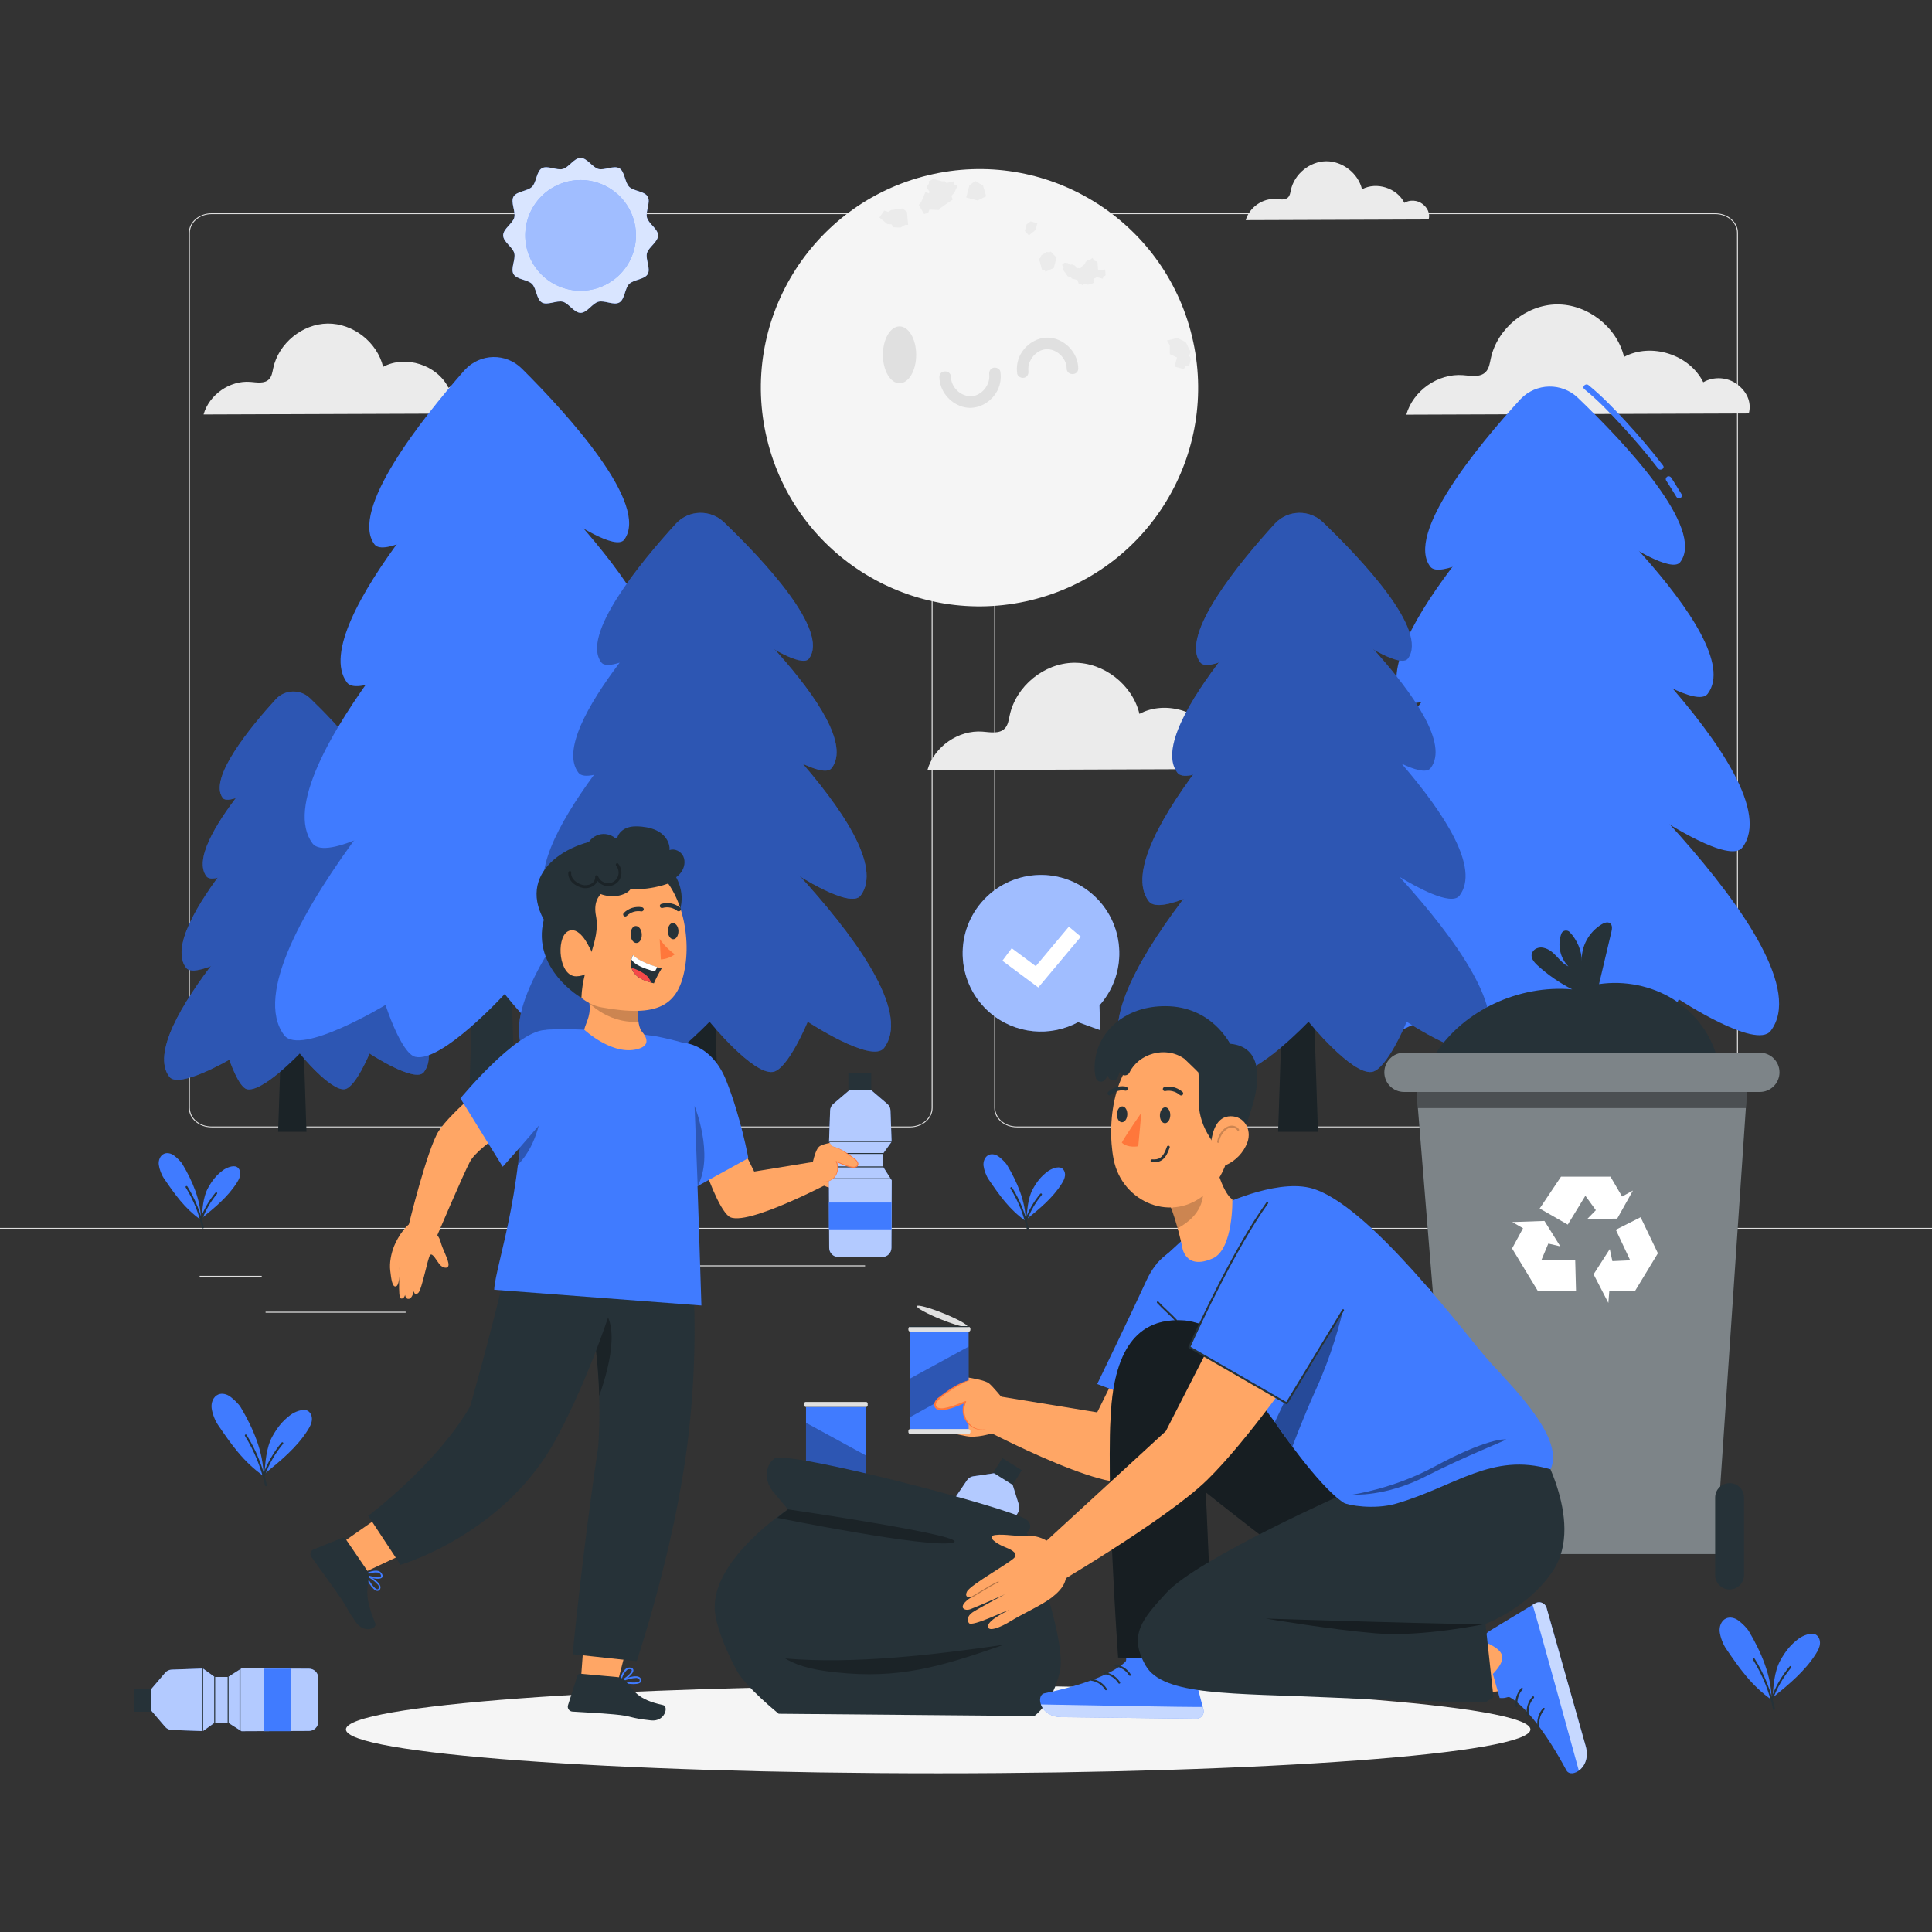 <svg xmlns="http://www.w3.org/2000/svg" viewBox="0 0 500 500"><rect x="0" y="0" width="500" height="500" fill="#333333" stroke="none"/><g id="freepik--background-complete--inject-94"><g><g><g><path d="M443.92,291.755h-180.746c-3.232,0-5.862-2.262-5.862-5.043V60.242c0-2.781,2.63-5.042,5.862-5.042h180.746c3.232,0,5.862,2.262,5.862,5.042v226.469c0,2.781-2.63,5.043-5.862,5.043ZM263.174,55.415c-3.095,0-5.612,2.166-5.612,4.827v226.469c0,2.662,2.518,4.828,5.612,4.828h180.746c3.095,0,5.612-2.166,5.612-4.828V60.242c0-2.662-2.518-4.827-5.612-4.827h-180.746Z" style="fill:#e0e0e0;"></path><path d="M235.493,291.755H54.746c-3.232,0-5.862-2.262-5.862-5.043V60.242c0-2.781,2.629-5.042,5.862-5.042H235.493c3.232,0,5.862,2.262,5.862,5.042v226.469c0,2.781-2.63,5.043-5.862,5.043ZM54.746,55.415c-3.094,0-5.612,2.166-5.612,4.827v226.469c0,2.662,2.518,4.828,5.612,4.828H235.493c3.095,0,5.612-2.166,5.612-4.828V60.242c0-2.662-2.518-4.827-5.612-4.827H54.746Z" style="fill:#e0e0e0;"></path></g><rect x="0" y="317.782" width="500" height=".215" style="fill:#e0e0e0;"></rect></g><rect x="51.672" y="330.186" width="16.06" height=".25" style="fill:#e0e0e0;"></rect><rect x="170.352" y="327.476" width="53.53" height=".25" style="fill:#e0e0e0;"></rect><rect x="68.732" y="339.476" width="36.25" height=".25" style="fill:#e0e0e0;"></rect><rect x="378.352" y="327.346" width="43.19" height=".25" style="fill:#e0e0e0;"></rect><rect x="430.452" y="327.346" width="6.33" height=".25" style="fill:#e0e0e0;"></rect><rect x="316.212" y="333.576" width="53.89" height=".25" style="fill:#e0e0e0;"></rect></g><path d="M123.275,100.774c-2.04-1.541-5.016-1.716-7.222-.424-2.928-5.917-11.088-8.528-16.907-5.411-1.518-6.376-7.8-11.277-14.354-11.198-6.554,.079-12.716,5.13-14.081,11.54-.217,1.019-.36,2.135-1.089,2.879-1.184,1.209-3.16,.803-4.847,.672-5.308-.414-10.648,3.312-12.092,8.437l73.094-.266c.64-2.475-.462-4.688-2.501-6.229Z" style="fill:#ebebeb;"></path><path d="M449.563,99.442c-2.474-1.869-6.083-2.081-8.759-.514-3.551-7.176-13.447-10.343-20.505-6.562-1.841-7.733-9.46-13.676-17.408-13.581-7.948,.096-15.422,6.221-17.077,13.996-.263,1.236-.437,2.589-1.321,3.492-1.436,1.466-3.833,.974-5.878,.815-6.437-.502-12.914,4.017-14.665,10.232l88.646-.323c.776-3.002-.56-5.686-3.034-7.555Z" style="fill:#ebebeb;"></path><path d="M323.381,191.637c-2.409-1.82-5.924-2.026-8.529-.5-3.458-6.988-13.095-10.072-19.967-6.39-1.793-7.53-9.212-13.318-16.952-13.225-7.74,.093-15.018,6.058-16.629,13.629-.256,1.203-.426,2.521-1.286,3.4-1.398,1.428-3.732,.949-5.724,.793-6.268-.489-12.576,3.912-14.28,9.963l86.323-.314c.756-2.923-.545-5.537-2.954-7.356Z" style="fill:#ebebeb;"></path><path d="M368.118,52.764c-1.321-.998-3.249-1.111-4.678-.274-1.896-3.832-7.181-5.524-10.951-3.505-.983-4.13-5.052-7.304-9.297-7.253-4.245,.051-8.236,3.322-9.12,7.475-.141,.66-.234,1.383-.705,1.865-.767,.783-2.047,.52-3.14,.435-3.438-.268-6.897,2.145-7.832,5.464l47.342-.172c.415-1.603-.299-3.037-1.62-4.035Z" style="fill:#ebebeb;"></path><g><g id="freepik--freepik--Earth--inject-158--inject-94"><circle cx="253.495" cy="100.344" r="56.576" transform="translate(-16.492 62.455) rotate(-13.607)" style="fill:#f5f5f5;"></circle><polygon points="237.787 53.008 238.389 52.306 239.55 49.578 240.312 50.053 240.624 49.688 239.762 48.45 240.408 47.522 240.352 46.932 241.497 46.324 243.714 46.899 244.497 46.906 244.952 47.342 246.919 46.927 246.945 47.738 247.832 47.968 247.012 49.825 246.231 50.697 246.538 51.649 243.503 53.755 242.963 54.352 240.54 54.23 240.199 55.102 239.143 55.389 237.787 53.008" style="fill:#ebebeb; isolation:isolate;"></polygon><polygon points="265.683 58.053 266.69 57.3 268.463 57.76 268.011 59.502 266.292 60.916 265.231 59.795 265.683 58.053" style="fill:#ebebeb; isolation:isolate;"></polygon><polygon points="280.207 68.761 280.711 68.358 280.968 67.782 281.675 67.222 282.202 67.169 282.767 66.714 283.067 67.381 284.023 67.764 284.173 69.791 286.022 69.777 286.123 71.291 285.553 71.583 285.409 72.14 283.838 71.732 282.962 72.215 283.288 72.678 282.935 72.891 283.107 73.139 282.085 73.664 281.95 73.481 281.596 73.7 280.832 73.386 280.082 73.8 279.728 73.418 279.189 73.568 278.853 72.467 277.383 72.085 277.126 71.721 276.347 71.519 275.16 69.865 275.268 69.136 274.851 68.554 275.472 67.985 276.324 68.091 276.993 68.508 277.501 68.451 278.245 68.766 278.652 69.541 279.041 69.344 279.513 69.507 280.207 68.761" style="fill:#ebebeb; isolation:isolate;"></polygon><polygon points="302.012 88.122 304.725 87.467 306.857 88.528 308.113 91.011 307.79 92.07 308.206 92.942 307.744 94.722 307.015 94.587 306.358 95.505 303.982 94.888 304.599 92.512 302.746 91.653 302.737 89.345 302.012 88.122" style="fill:#ebebeb; isolation:isolate;"></polygon><polygon points="271.917 65.088 273.422 66.662 272.723 69.354 270.56 70.314 270.312 69.864 269.646 69.772 269.101 67.677 268.756 67.053 269.214 66.773 269.479 66.091 270.874 65.223 271.594 65.288 271.917 65.088" style="fill:#ebebeb; isolation:isolate;"></polygon><polygon points="230.612 54.365 233.575 53.944 234.704 54.832 235.029 58.216 234.299 58.189 233.013 58.896 231.246 58.823 230.698 58.045 229.666 58.007 227.579 56.282 228.835 54.491 229.876 54.829 230.612 54.365" style="fill:#ebebeb; isolation:isolate;"></polygon><polygon points="252.364 46.819 254.416 48.028 255.22 50.792 252.989 51.883 250.056 51.122 250.879 47.954 252.364 46.819" style="fill:#ebebeb; isolation:isolate;"></polygon></g><path d="M266.139,95.903c-.018-.13-.015-.713,.018-1.005-.017,.154,.055-.299,.054-.293,.042-.2,.096-.398,.158-.593,.176-.558,.558-1.261,.93-1.715,.481-.587,.957-.99,1.578-1.343,.308-.175,.457-.247,.759-.347,.346-.114,.756-.206,.978-.222,2.776-.204,5.403,2.237,5.436,4.976,.023,1.929,3.023,1.934,3,0-.042-3.498-2.536-6.603-5.835-7.652-3.363-1.069-6.853,.562-8.748,3.407-1.111,1.669-1.485,3.617-1.219,5.583,.109,.804,1.139,1.242,1.845,1.048,.867-.238,1.157-1.039,1.048-1.845h0Z" style="fill:#e0e0e0;"></path><path d="M256.021,97.028c.018,.13,.015,.713-.018,1.005,.017-.154-.055,.299-.054,.293-.042,.2-.096,.398-.158,.593-.176,.558-.558,1.261-.93,1.715-.481,.587-.957,.99-1.578,1.342-.308,.175-.457,.247-.759,.347-.346,.114-.756,.206-.978,.222-2.776,.204-5.403-2.237-5.436-4.976-.023-1.929-3.023-1.934-3,0,.042,3.498,2.536,6.603,5.835,7.652,3.363,1.069,6.853-.562,8.748-3.407,1.111-1.669,1.485-3.617,1.219-5.583-.109-.804-1.139-1.242-1.845-1.048-.867,.238-1.157,1.039-1.048,1.845h0Z" style="fill:#e0e0e0;"></path><path d="M237.107,91.83c0,4.064-1.929,7.358-4.308,7.358s-4.307-3.294-4.307-7.358,1.928-7.358,4.307-7.358,4.308,3.294,4.308,7.358Z" style="fill:#e0e0e0;"></path></g></g><g id="freepik--Shadow--inject-94"><path d="M396.07,447.576c0,6.27-68.623,11.353-153.273,11.353s-153.273-5.083-153.273-11.353,68.623-11.353,153.273-11.353,153.273,5.083,153.273,11.353Z" style="fill:#f5f5f5;"></path></g><g id="freepik--Trees--inject-94"><g><polygon points="74.769 208.373 71.979 292.899 79.308 292.899 76.518 208.373 74.769 208.373" style="fill:#263238;"></polygon><path d="M74.858,226.861s-40.208,39.827-31.022,51.81c2.456,3.198,15.514-4.423,15.514-4.423,0,0,2.395,7.152,4.566,7.635,4.021,.891,13.657-9.24,13.657-9.24,0,0,7.968,9.778,11.643,9.24,2.783-.408,6.423-9.24,6.423-9.24,0,0,11.813,7.778,14.058,4.824,9.281-12.262-34.839-50.605-34.839-50.605Z" style="fill:#407BFF;"></path><path d="M75.103,205.488s-34.914,34.587-26.926,44.992c2.13,2.776,13.473-3.838,13.473-3.838,0,0,2.082,6.206,3.967,6.628,3.491,.769,11.853-8.023,11.853-8.023,0,0,6.92,8.492,10.112,8.023,2.422-.361,5.58-8.023,5.58-8.023,0,0,10.261,6.757,12.207,4.185,8.05-10.629-30.267-43.944-30.267-43.944Z" style="fill:#407BFF;"></path><path d="M75.395,190.15s-28.457,28.184-21.952,36.663c1.735,2.259,10.976-3.13,10.976-3.13,0,0,1.701,5.063,3.232,5.403,2.851,.633,9.662-6.539,9.662-6.539,0,0,5.641,6.92,8.247,6.539,1.967-.293,4.546-6.539,4.546-6.539,0,0,8.356,5.505,9.948,3.402,6.573-8.649-24.66-35.799-24.66-35.799Z" style="fill:#407BFF;"></path><path d="M80.226,180.699c-2.467-2.374-6.391-2.298-8.765,.17-.039,.04-.077,.081-.115,.123-6.464,7.083-17.535,20.509-13.691,25.517,1.422,1.858,8.996-2.559,8.996-2.559,0,0,1.361,4.144,2.647,4.423,2.334,.517,7.914-5.355,7.914-5.355,0,0,4.627,5.668,6.757,5.355,1.613-.238,3.722-5.355,3.722-5.355,0,0,6.852,4.512,8.166,2.797,3.899-5.158-8.533-18.304-15.63-25.116Z" style="fill:#407BFF;"></path><path d="M94.336,245.985c2.748,1.677,9.493,5.483,11.033,3.447,3.794-5.01-2.713-15.059-10.652-24.284,2.222,1.057,4.569,1.817,5.338,.801,3.372-4.437-3.205-13.742-10.411-21.753,2.131,1.201,5.355,2.739,6.213,1.619,3.899-5.158-8.533-18.304-15.63-25.116-2.467-2.374-6.391-2.298-8.765,.17-.039,.04-.077,.081-.115,.123-6.464,7.083-17.535,20.509-13.691,25.517,.522,.681,1.872,.517,3.372,.038-5.883,7.781-10.671,16.243-7.584,20.267,.485,.631,1.557,.665,2.849,.386-6.653,9.09-11.697,18.616-8.115,23.28,.929,1.211,3.612,.635,6.341-.399-8.296,10.982-15.035,22.912-10.682,28.591,2.456,3.198,15.514-4.423,15.514-4.423,0,0,2.395,7.152,4.566,7.635,2.066,.458,5.613-1.994,8.575-4.487l-.512,15.504h7.328l-.626-18.957c2.318,2.64,7.7,8.355,10.533,7.94,2.783-.408,6.423-9.241,6.423-9.241,0,0,11.813,7.778,14.058,4.824,4.862-6.424-4.932-20.005-15.361-31.482Z" style="isolation:isolate; opacity:.3;"></path></g><g><polygon points="399.137 149.816 394.414 292.899 406.82 292.899 402.097 149.816 399.137 149.816" style="fill:#263238;"></polygon><path d="M399.287,181.112s-68.063,67.418-52.513,87.702c4.158,5.414,26.262-7.487,26.262-7.487,0,0,4.054,12.106,7.729,12.924,6.807,1.509,23.118-15.642,23.118-15.642,0,0,13.488,16.552,19.708,15.642,4.711-.691,10.873-15.642,10.873-15.642,0,0,19.996,13.166,23.797,8.167,15.711-20.756-58.975-85.663-58.975-85.663Z" style="fill:#407BFF;"></path><path d="M399.701,144.932s-59.102,58.549-45.579,76.161c3.605,4.7,22.807-6.497,22.807-6.497,0,0,3.525,10.505,6.715,11.219,5.909,1.302,20.065-13.58,20.065-13.58,0,0,11.714,14.375,17.116,13.58,4.101-.61,9.445-13.58,9.445-13.58,0,0,17.37,11.438,20.664,7.084,13.626-17.992-51.234-74.387-51.234-74.387Z" style="fill:#407BFF;"></path><path d="M400.197,118.969s-48.171,47.71-37.159,62.062c2.937,3.824,18.579-5.298,18.579-5.298,0,0,2.88,8.57,5.471,9.146,4.826,1.071,16.356-11.069,16.356-11.069,0,0,9.549,11.714,13.961,11.069,3.329-.495,7.694-11.069,7.694-11.069,0,0,14.145,9.319,16.84,5.759,11.127-14.64-41.743-60.599-41.743-60.599Z" style="fill:#407BFF;"></path><path d="M408.375,102.97c-4.177-4.018-10.819-3.889-14.837,.288-.066,.068-.131,.138-.195,.208-10.943,11.991-29.683,34.717-23.175,43.194,2.407,3.145,15.227-4.331,15.227-4.331,0,0,2.304,7.015,4.481,7.487,3.951,.876,13.396-9.065,13.396-9.065,0,0,7.833,9.595,11.438,9.065,2.73-.403,6.301-9.065,6.301-9.065,0,0,11.599,7.637,13.822,4.734,6.6-8.731-14.444-30.985-26.458-42.515Z" style="fill:#407BFF;"></path><g><path d="M410.043,100.734c3.426,2.782,6.514,5.993,9.502,9.231,3.337,3.615,6.553,7.357,9.551,11.259,.58,.755,1.883,.009,1.295-.757-3.009-3.917-6.217-7.682-9.56-11.318-3.057-3.325-6.216-6.625-9.728-9.476-.743-.603-1.811,.452-1.061,1.061h0Z" style="fill:#407BFF;"></path><path d="M431.209,124.375c.836,1.255,1.615,2.55,2.407,3.833,.088,.142,.175,.284,.263,.426,.206,.334,.68,.492,1.026,.269,.335-.216,.489-.669,.269-1.026-.69-1.121-1.383-2.241-2.087-3.354-.192-.303-.384-.607-.583-.905-.217-.326-.672-.498-1.026-.269-.325,.209-.502,.677-.269,1.026h0Z" style="fill:#407BFF;"></path></g></g><g><polygon points="125.871 144.149 121.149 292.899 133.554 292.899 128.832 144.149 125.871 144.149" style="fill:#263238;"></polygon><path d="M126.021,176.684s-68.063,70.088-52.513,91.176c4.158,5.628,26.262-7.784,26.262-7.784,0,0,4.055,12.585,7.729,13.436,6.807,1.569,23.118-16.262,23.118-16.262,0,0,13.488,17.208,19.708,16.262,4.711-.718,10.873-16.262,10.873-16.262,0,0,19.996,13.687,23.797,8.49,15.711-21.578-58.975-89.056-58.975-89.056Z" style="fill:#407BFF;"></path><path d="M126.436,139.071s-59.102,60.868-45.579,79.177c3.605,4.886,22.807-6.754,22.807-6.754,0,0,3.525,10.921,6.715,11.663,5.909,1.353,20.065-14.118,20.065-14.118,0,0,11.714,14.944,17.116,14.118,4.101-.635,9.445-14.118,9.445-14.118,0,0,17.37,11.891,20.664,7.364,13.626-18.704-51.234-77.333-51.234-77.333Z" style="fill:#407BFF;"></path><path d="M126.931,112.08s-48.171,49.599-37.159,64.52c2.937,3.976,18.579-5.508,18.579-5.508,0,0,2.88,8.909,5.471,9.508,4.826,1.114,16.356-11.508,16.356-11.508,0,0,9.549,12.178,13.961,11.508,3.329-.515,7.694-11.508,7.694-11.508,0,0,14.145,9.688,16.84,5.987,11.127-15.22-41.743-62.999-41.743-62.999Z" style="fill:#407BFF;"></path><path d="M135.109,95.447c-4.176-4.177-10.819-4.043-14.837,.299-.066,.071-.131,.143-.195,.216-10.943,12.466-29.683,36.092-23.175,44.905,2.407,3.269,15.227-4.503,15.227-4.503,0,0,2.304,7.293,4.481,7.784,3.951,.91,13.396-9.424,13.396-9.424,0,0,7.833,9.975,11.438,9.424,2.73-.419,6.301-9.424,6.301-9.424,0,0,11.599,7.939,13.822,4.922,6.6-9.077-14.444-32.212-26.458-44.199Z" style="fill:#407BFF;"></path></g><g><polygon points="334.702 174.062 330.779 292.899 341.083 292.899 337.16 174.062 334.702 174.062" style="fill:#263238;"></polygon><path d="M334.826,200.055s-56.529,55.994-43.614,72.841c3.453,4.496,21.812-6.218,21.812-6.218,0,0,3.367,10.055,6.419,10.734,5.654,1.253,19.2-12.992,19.2-12.992,0,0,11.202,13.747,16.369,12.992,3.913-.574,9.031-12.992,9.031-12.992,0,0,16.608,10.935,19.765,6.783,13.049-17.239-48.981-71.147-48.981-71.147Z" style="fill:#407BFF;"></path><path d="M335.17,170.006s-49.086,48.627-37.855,63.255c2.994,3.903,18.942-5.396,18.942-5.396,0,0,2.927,8.725,5.577,9.318,4.908,1.081,16.665-11.279,16.665-11.279,0,0,9.729,11.939,14.216,11.279,3.406-.507,7.845-11.279,7.845-11.279,0,0,14.426,9.5,17.163,5.883,11.317-14.943-42.552-61.781-42.552-61.781Z" style="fill:#407BFF;"></path><path d="M335.582,148.443s-40.008,39.625-30.862,51.545c2.439,3.176,15.431-4.401,15.431-4.401,0,0,2.392,7.118,4.544,7.596,4.008,.89,13.585-9.194,13.585-9.194,0,0,7.931,9.729,11.595,9.194,2.765-.411,6.39-9.194,6.39-9.194,0,0,11.748,7.739,13.986,4.783,9.241-12.159-34.669-50.33-34.669-50.33Z" style="fill:#407BFF;"></path><path d="M342.374,135.155c-3.469-3.337-8.986-3.23-12.323,.239-.055,.057-.108,.114-.162,.173-9.088,9.959-24.653,28.834-19.248,35.875,1.999,2.612,12.647-3.597,12.647-3.597,0,0,1.913,5.826,3.721,6.218,3.281,.727,11.126-7.529,11.126-7.529,0,0,6.505,7.969,9.5,7.529,2.267-.335,5.233-7.529,5.233-7.529,0,0,9.634,6.343,11.48,3.932,5.482-7.252-11.997-25.734-21.975-35.311Z" style="fill:#407BFF;"></path><path d="M362.211,226.941c3.863,2.357,13.346,7.709,15.512,4.846,5.334-7.043-3.814-21.171-14.976-34.141,3.123,1.486,6.423,2.555,7.505,1.127,4.741-6.238-4.507-19.32-14.638-30.583,2.996,1.688,7.528,3.851,8.735,2.276,5.482-7.252-11.997-25.734-21.975-35.311-3.469-3.337-8.986-3.23-12.323,.239-.055,.057-.108,.114-.162,.173-9.088,9.959-24.653,28.834-19.248,35.875,.734,.958,2.632,.727,4.74,.053-8.271,10.94-15.002,22.837-10.662,28.493,.682,.888,2.188,.935,4.005,.543-9.354,12.78-16.445,26.172-11.409,32.73,1.306,1.703,5.078,.893,8.915-.561-11.663,15.44-21.138,32.213-15.018,40.196,3.453,4.496,21.812-6.218,21.812-6.218,0,0,3.367,10.055,6.419,10.734,2.905,.644,7.892-2.804,12.056-6.309l-.719,21.797h10.303l-.88-26.652c3.259,3.712,10.826,11.746,14.809,11.163,3.913-.574,9.031-12.991,9.031-12.991,0,0,16.608,10.935,19.765,6.783,6.836-9.031-6.934-28.125-21.596-44.261Z" style="isolation:isolate; opacity:.3;"></path></g><g><polygon points="179.693 174.062 175.771 292.899 186.074 292.899 182.152 174.062 179.693 174.062" style="fill:#263238;"></polygon><path d="M179.817,200.055s-56.529,55.994-43.614,72.841c3.453,4.496,21.812-6.218,21.812-6.218,0,0,3.367,10.055,6.419,10.734,5.654,1.253,19.2-12.992,19.2-12.992,0,0,11.203,13.747,16.369,12.992,3.913-.574,9.031-12.992,9.031-12.992,0,0,16.608,10.935,19.765,6.783,13.049-17.239-48.981-71.147-48.981-71.147Z" style="fill:#407BFF;"></path><path d="M180.162,170.006s-49.086,48.627-37.855,63.255c2.994,3.903,18.942-5.396,18.942-5.396,0,0,2.927,8.725,5.577,9.318,4.908,1.081,16.665-11.279,16.665-11.279,0,0,9.729,11.939,14.216,11.279,3.406-.507,7.845-11.279,7.845-11.279,0,0,14.426,9.5,17.163,5.883,11.317-14.943-42.552-61.781-42.552-61.781Z" style="fill:#407BFF;"></path><path d="M180.573,148.443s-40.008,39.625-30.862,51.545c2.439,3.176,15.431-4.401,15.431-4.401,0,0,2.392,7.118,4.544,7.596,4.008,.89,13.585-9.194,13.585-9.194,0,0,7.931,9.729,11.595,9.194,2.765-.411,6.39-9.194,6.39-9.194,0,0,11.748,7.739,13.986,4.783,9.241-12.159-34.67-50.33-34.67-50.33Z" style="fill:#407BFF;"></path><path d="M187.365,135.155c-3.469-3.337-8.986-3.23-12.323,.239-.055,.057-.108,.114-.162,.173-9.088,9.959-24.653,28.834-19.248,35.875,1.999,2.612,12.647-3.597,12.647-3.597,0,0,1.913,5.826,3.721,6.218,3.281,.727,11.126-7.529,11.126-7.529,0,0,6.505,7.969,9.5,7.529,2.267-.335,5.233-7.529,5.233-7.529,0,0,9.634,6.343,11.48,3.932,5.482-7.252-11.996-25.734-21.975-35.311Z" style="fill:#407BFF;"></path><path d="M207.202,226.941c3.863,2.357,13.346,7.709,15.512,4.846,5.334-7.043-3.814-21.171-14.976-34.141,3.123,1.486,6.423,2.555,7.505,1.127,4.741-6.238-4.507-19.32-14.638-30.583,2.996,1.688,7.528,3.851,8.735,2.276,5.482-7.252-11.997-25.734-21.975-35.311-3.469-3.337-8.986-3.23-12.323,.239-.055,.057-.108,.114-.162,.173-9.088,9.959-24.653,28.834-19.248,35.875,.733,.958,2.632,.727,4.74,.053-8.271,10.94-15.002,22.837-10.662,28.493,.682,.888,2.188,.935,4.005,.543-9.354,12.78-16.445,26.172-11.409,32.73,1.306,1.703,5.078,.893,8.915-.561-11.663,15.44-21.138,32.213-15.018,40.196,3.453,4.496,21.812-6.218,21.812-6.218,0,0,3.367,10.055,6.419,10.734,2.905,.644,7.892-2.804,12.056-6.309l-.719,21.797h10.303l-.88-26.652c3.259,3.712,10.826,11.746,14.809,11.163,3.913-.574,9.031-12.991,9.031-12.991,0,0,16.608,10.935,19.765,6.783,6.836-9.031-6.934-28.125-21.596-44.261Z" style="isolation:isolate; opacity:.3;"></path></g></g><g id="freepik--Plants--inject-94"><g><path d="M62.322,364.252c-.565-.95-1.826-2.118-2.709-2.784-.883-.665-2.094-.997-3.117-.578-1.306,.535-1.908,2.137-1.726,3.537,.182,1.4,.85,3.169,1.646,4.334,3.397,4.974,6.542,9.527,11.785,13.228,0-6.178-2.743-12.468-5.878-17.737Z" style="fill:#407BFF;"></path><path d="M79.619,365.109c-1.173-.642-3.355,.268-4.425,1.07-2.122,1.59-3.415,3.256-4.709,5.571-1.642,2.94-1.833,7.068-2.041,9.689,4.152-3.371,8.381-6.827,11.225-11.356,.496-.79,.957-1.64,1.046-2.569,.089-.929-.277-1.957-1.095-2.405Z" style="fill:#407BFF;"></path><path d="M68.821,384.625c-.115,0-.219-.08-.244-.197-.984-4.547-2.726-8.855-5.178-12.807-.073-.117-.037-.271,.081-.345,.117-.071,.271-.036,.344,.081,2.482,4,4.245,8.362,5.241,12.965,.029,.135-.056,.268-.191,.297-.018,.004-.036,.006-.053,.006Z" style="fill:#263238;"></path><path d="M68.274,382.089c-.028,0-.057-.005-.085-.015-.129-.048-.197-.19-.149-.32,1.114-3.072,2.74-5.902,4.833-8.412,.089-.106,.247-.12,.352-.032,.106,.089,.12,.246,.032,.353-2.056,2.465-3.653,5.244-4.747,8.262-.037,.102-.133,.165-.235,.165Z" style="fill:#263238;"></path></g><g><path d="M47.232,301.306c-.459-.772-1.483-1.721-2.201-2.262-.718-.541-1.701-.81-2.533-.47-1.061,.434-1.551,1.736-1.403,2.873,.148,1.137,.69,2.575,1.337,3.521,2.76,4.041,5.315,7.74,9.575,10.747,0-5.02-2.228-10.13-4.776-14.411Z" style="fill:#407BFF;"></path><path d="M61.286,302.002c-.953-.522-2.726,.218-3.595,.87-1.724,1.292-2.775,2.645-3.826,4.526-1.334,2.388-1.489,5.742-1.659,7.872,3.373-2.738,6.81-5.547,9.12-9.227,.403-.642,.778-1.332,.85-2.087,.072-.755-.225-1.59-.89-1.954Z" style="fill:#407BFF;"></path><path d="M52.512,317.905c-.115,0-.219-.08-.244-.197-.798-3.688-2.211-7.184-4.201-10.39-.073-.117-.037-.271,.081-.345,.117-.072,.271-.036,.344,.081,2.02,3.255,3.455,6.804,4.264,10.548,.029,.135-.056,.268-.191,.297-.018,.004-.036,.006-.053,.006Z" style="fill:#263238;"></path><path d="M52.068,315.844c-.028,0-.057-.005-.085-.015-.13-.047-.197-.19-.15-.32,.906-2.5,2.229-4.804,3.935-6.848,.089-.105,.247-.12,.352-.032,.106,.089,.12,.246,.032,.353-1.667,1.999-2.962,4.253-3.849,6.697-.037,.102-.133,.165-.235,.165Z" style="fill:#263238;"></path></g><g><path d="M260.677,301.598c-.459-.772-1.483-1.721-2.201-2.262-.717-.541-1.701-.81-2.533-.47-1.061,.434-1.551,1.736-1.402,2.873,.148,1.137,.69,2.575,1.337,3.521,2.76,4.041,5.315,7.74,9.575,10.747,0-5.02-2.228-10.13-4.776-14.411Z" style="fill:#407BFF;"></path><path d="M274.731,302.294c-.953-.522-2.726,.218-3.595,.87-1.724,1.292-2.775,2.645-3.826,4.526-1.334,2.388-1.489,5.742-1.659,7.872,3.374-2.738,6.81-5.547,9.12-9.227,.403-.642,.777-1.332,.85-2.087,.072-.755-.225-1.59-.89-1.954Z" style="fill:#407BFF;"></path><path d="M265.958,318.197c-.115,0-.219-.08-.244-.197-.798-3.688-2.211-7.184-4.201-10.39-.072-.117-.036-.271,.081-.345,.116-.072,.271-.037,.345,.081,2.02,3.255,3.454,6.804,4.264,10.548,.029,.135-.057,.268-.191,.297-.018,.004-.035,.006-.053,.006Z" style="fill:#263238;"></path><path d="M265.514,316.136c-.028,0-.057-.005-.085-.015-.13-.048-.197-.19-.15-.32,.906-2.501,2.23-4.805,3.935-6.848,.09-.107,.247-.119,.353-.032,.106,.089,.12,.246,.032,.353-1.668,1.998-2.963,4.252-3.849,6.697-.037,.102-.133,.165-.235,.165Z" style="fill:#263238;"></path></g><g><path d="M452.609,422.172c-.565-.95-1.826-2.118-2.709-2.784s-2.094-.997-3.117-.578c-1.306,.535-1.908,2.137-1.726,3.537,.182,1.4,.85,3.169,1.646,4.334,3.397,4.974,6.542,9.527,11.785,13.228,0-6.178-2.742-12.468-5.879-17.737Z" style="fill:#407BFF;"></path><path d="M469.906,423.029c-1.173-.642-3.355,.268-4.425,1.07-2.122,1.59-3.415,3.256-4.709,5.571-1.643,2.94-1.833,7.068-2.042,9.689,4.152-3.371,8.382-6.827,11.225-11.356,.496-.79,.957-1.64,1.046-2.569,.089-.929-.277-1.957-1.095-2.405Z" style="fill:#407BFF;"></path><path d="M459.108,442.545c-.115,0-.219-.08-.244-.197-.983-4.546-2.726-8.854-5.178-12.807-.072-.117-.036-.271,.081-.345,.116-.072,.271-.037,.345,.081,2.481,4.001,4.245,8.363,5.24,12.965,.029,.135-.057,.268-.191,.297-.018,.004-.035,.006-.053,.006Z" style="fill:#263238;"></path><path d="M458.562,440.009c-.028,0-.057-.005-.085-.015-.13-.048-.197-.19-.15-.32,1.114-3.072,2.74-5.902,4.833-8.412,.089-.106,.248-.119,.353-.032,.106,.089,.12,.246,.032,.353-2.057,2.465-3.653,5.244-4.747,8.262-.037,.102-.133,.165-.235,.165Z" style="fill:#263238;"></path></g></g><g id="freepik--Garbage_bin--inject-94"><g><path d="M432.983,258.57c-5.579-3.452-12.553-4.867-19.155-3.887,1.07-4.521,2.141-9.041,3.211-13.562,.186-.786,.287-1.786-.433-2.225-.622-.379-1.451-.065-2.076,.311-3.345,2.011-5.388,5.786-5.143,9.504-.067-2.735-1.218-5.428-3.144-7.48-.638-.68-1.839-.474-2.158,.38-1.066,2.854-.4,6.279,1.821,8.498-2.498-1.135-3.488-4.178-6.475-4.831-1.141-.249-2.389,.206-2.873,1.206-.625,1.29,.394,2.482,1.377,3.38,2.663,2.434,5.686,4.521,8.955,6.184-13.804-1.236-28.075,5.45-35.305,16.542l72.736,.964c-1.632-6.077-5.76-11.533-11.339-14.985Z" style="fill:#263238;"></path><polygon points="444.008 402.182 376.34 402.182 365.868 273.502 452.723 273.502 444.008 402.182" style="fill:#263238;"></polygon><polygon points="444.008 402.182 376.34 402.182 365.868 273.502 452.723 273.502 444.008 402.182" style="fill:#fff; isolation:isolate; opacity:.4;"></polygon><path d="M455.451,282.597h-92.106c-2.806,0-5.081-2.275-5.081-5.081h0c0-2.806,2.275-5.081,5.081-5.081h92.106c2.806,0,5.081,2.275,5.081,5.081h0c0,2.806-2.275,5.081-5.081,5.081Z" style="fill:#263238;"></path><path d="M455.451,282.597h-92.106c-2.806,0-5.081-2.275-5.081-5.081h0c0-2.806,2.275-5.081,5.081-5.081h92.106c2.806,0,5.081,2.275,5.081,5.081h0c0,2.806-2.275,5.081-5.081,5.081Z" style="fill:#fff; isolation:isolate; opacity:.4;"></path><polygon points="366.608 282.597 366.948 286.78 451.824 286.78 452.107 282.597 366.608 282.597" style="opacity:.4;"></polygon><g><polygon points="398.464 312.761 405.735 316.929 410.292 309.464 413.007 313.197 410.777 315.475 418.533 315.378 422.605 308.107 419.793 309.658 416.788 304.52 403.99 304.52 398.464 312.761" style="fill:#fff;"></polygon><polygon points="407.869 333.999 407.664 326.119 398.918 326.093 400.702 321.837 403.807 322.562 399.703 315.98 391.374 316.268 394.158 317.868 391.322 323.102 397.957 334.046 407.869 333.999" style="fill:#fff;"></polygon><polygon points="424.587 315.022 418.172 318.255 421.892 326.171 417.281 326.38 416.608 323.264 412.417 329.79 416.242 337.194 416.496 333.993 423.177 334.046 429.061 324.342 424.587 315.022" style="fill:#fff;"></polygon></g><path d="M447.617,411.349h0c-2.063,0-3.736-1.673-3.736-3.736v-20.051c0-2.063,1.673-3.736,3.736-3.736h0c2.063,0,3.736,1.673,3.736,3.736v20.051c0,2.063-1.673,3.736-3.736,3.736Z" style="fill:#263238;"></path><rect x="367.829" y="383.826" width="7.472" height="27.523" rx="3.736" ry="3.736" style="fill:#263238;"></rect></g></g><g id="freepik--Sun--inject-94"><g id="freepik--freepik--Sun--inject-5--inject-94"><g><path d="M170.305,60.918c0,1.696-2.452,3.043-2.871,4.604-.419,1.562,1.003,4.009,.188,5.42s-3.628,1.385-4.792,2.544c-1.164,1.159-1.111,3.966-2.544,4.792-1.433,.826-3.805-.617-5.42-.188-1.615,.429-2.914,2.871-4.604,2.871s-3.043-2.452-4.604-2.871c-1.561-.419-4.003,1.009-5.42,.188-1.417-.821-1.379-3.628-2.544-4.792-1.164-1.164-3.96-1.105-4.792-2.544-.832-1.438,.617-3.821,.188-5.431-.429-1.61-2.871-2.909-2.871-4.604s2.452-3.037,2.871-4.599c.418-1.562-1.003-4.009-.188-5.42,.816-1.411,3.628-1.384,4.792-2.549,1.164-1.164,1.111-3.96,2.544-4.792,1.433-.832,3.805,.623,5.42,.188s2.914-2.866,4.604-2.866,3.043,2.452,4.604,2.866c1.561,.413,4.003-1.003,5.42-.188s1.379,3.628,2.544,4.792c1.164,1.164,3.96,1.111,4.792,2.549,.832,1.438-.617,3.805-.188,5.42,.429,1.615,2.871,2.919,2.871,4.609Z" style="fill:#407BFF;"></path><g style="opacity:.8;"><path d="M170.305,60.918c0,1.696-2.452,3.043-2.871,4.604-.419,1.562,1.003,4.009,.188,5.42s-3.628,1.385-4.792,2.544c-1.164,1.159-1.111,3.966-2.544,4.792-1.433,.826-3.805-.617-5.42-.188-1.615,.429-2.914,2.871-4.604,2.871s-3.043-2.452-4.604-2.871c-1.561-.419-4.003,1.009-5.42,.188-1.417-.821-1.379-3.628-2.544-4.792-1.164-1.164-3.96-1.105-4.792-2.544-.832-1.438,.617-3.821,.188-5.431-.429-1.61-2.871-2.909-2.871-4.604s2.452-3.037,2.871-4.599c.418-1.562-1.003-4.009-.188-5.42,.816-1.411,3.628-1.384,4.792-2.549,1.164-1.164,1.111-3.96,2.544-4.792,1.433-.832,3.805,.623,5.42,.188s2.914-2.866,4.604-2.866,3.043,2.452,4.604,2.866c1.561,.413,4.003-1.003,5.42-.188s1.379,3.628,2.544,4.792c1.164,1.164,3.96,1.111,4.792,2.549,.832,1.438-.617,3.805-.188,5.42,.429,1.615,2.871,2.919,2.871,4.609Z" style="fill:#fff;"></path></g></g><path d="M144.78,47.684c7.308-3.027,15.686,.443,18.713,7.751s-.443,15.686-7.751,18.713c-7.308,3.027-15.686-.443-18.713-7.751s.443-15.686,7.751-18.713Z" style="fill:#407BFF;"></path><path d="M144.78,47.684c7.308-3.027,15.686,.443,18.713,7.751s-.443,15.686-7.751,18.713c-7.308,3.027-15.686-.443-18.713-7.751s.443-15.686,7.751-18.713Z" style="fill:#fff; isolation:isolate; opacity:.5;"></path></g></g><g id="freepik--Garbage_Bag--inject-94"><g><g><path d="M254.128,402.731l1.847-2.942,3.46-1.403,4.071-7.027c.324-.56,.399-1.229,.205-1.847l-1.74-5.556-4.36-2.736-5.76,.849c-.64,.094-1.211,.453-1.573,.988l-4.558,6.721,.241,3.726-1.846,2.943-3.725,1.763-9.224,14.84c-.693,1.115-.354,2.581,.758,3.279l9.601,6.026c1.112,.698,2.579,.366,3.282-.743l9.353-14.759-.032-4.121Z" style="fill:#407BFF;"></path><path d="M254.128,402.731l1.847-2.942,3.46-1.403,4.071-7.027c.324-.56,.399-1.229,.205-1.847l-1.74-5.556-4.36-2.736-5.76,.849c-.64,.094-1.211,.453-1.573,.988l-4.558,6.721,.241,3.726-1.846,2.943-3.725,1.763-9.224,14.84c-.693,1.115-.354,2.581,.758,3.279l9.601,6.026c1.112,.698,2.579,.366,3.282-.743l9.353-14.759-.032-4.121Z" style="fill:#fff; opacity:.6;"></path><path d="M255.976,399.914c-.022,0-.046-.006-.066-.02l-10.014-6.285c-.059-.036-.076-.113-.04-.172,.038-.059,.116-.076,.172-.039l10.014,6.285c.059,.036,.076,.113,.039,.172-.023,.038-.064,.059-.105,.059Z" style="fill:#263238;"></path><path d="M259.511,398.452c-.022,0-.046-.006-.066-.02l-13.632-8.556c-.059-.036-.076-.113-.04-.172,.038-.059,.116-.077,.172-.039l13.632,8.556c.059,.036,.076,.113,.039,.172-.023,.038-.064,.059-.105,.059Z" style="fill:#263238;"></path><path d="M254.37,406.643c-.022,0-.046-.006-.066-.02l-13.632-8.556c-.059-.036-.076-.113-.04-.172,.037-.06,.115-.076,.172-.039l13.632,8.556c.059,.036,.076,.113,.039,.172-.023,.038-.064,.059-.105,.059Z" style="fill:#263238;"></path><path d="M254.128,402.858c-.022,0-.046-.006-.066-.02l-10.014-6.285c-.059-.036-.076-.113-.04-.172,.037-.059,.116-.076,.172-.039l10.014,6.285c.059,.036,.076,.113,.039,.172-.023,.038-.064,.059-.105,.059Z" style="fill:#263238;"></path><rect x="234.252" y="406.852" width="16.201" height="6.942" transform="translate(255.205 -66.054) rotate(32.113)" style="fill:#407BFF;"></rect><rect x="257.789" y="378.583" width="5.919" height="4.458" transform="translate(242.335 -80.348) rotate(32.114)" style="fill:#263238;"></rect></g><g><rect x="208.593" y="364.12" width="15.533" height="25.924" transform="translate(432.719 754.164) rotate(180)" style="fill:#407BFF;"></rect><g><rect x="208.123" y="362.821" width="16.431" height="1.299" rx=".406" ry=".406" transform="translate(432.677 726.942) rotate(180)" style="fill:#e0e0e0;"></rect><rect x="208.123" y="389.913" width="16.431" height="1.299" rx=".406" ry=".406" transform="translate(432.677 781.124) rotate(180)" style="fill:#e0e0e0;"></rect></g><polygon points="208.593 368.216 224.126 376.694 224.126 386.914 208.593 378.323 208.593 368.216" style="opacity:.3;"></polygon></g><path d="M203.915,390.616s-20.341,13.288-18.875,26.62c.405,3.681,2.528,9.313,5.561,14.989,2.319,4.339,10.925,11.296,10.925,11.296l66.155,.581s5-3.518,6.666-11.851c1.666-8.333-8.595-35.559-8.595-35.559,0,0,1.965-1.661,0-3.333-3.443-2.93-62.148-18.134-65.296-15.912-1.102,.778-1.641,1.869-1.877,2.959-.431,1.992,.191,4.069,1.5,5.631l3.836,4.578Z" style="fill:#263238;"></path><path d="M203.915,390.616s48.763,7.118,42.608,8.637c-6.155,1.519-45.38-6.437-45.38-6.437,.939-.798,1.864-1.537,2.772-2.2Z" style="opacity:.3;"></path><g style="opacity:.3;"><path d="M203.196,429.208c3.945,2.356,8.623,3.111,13.191,3.604,16.121,1.738,26.764-1.329,43.398-7.152-17.689,2.561-38.783,5.09-56.59,3.548Z"></path></g></g></g><g id="freepik--Character_2--inject-94"><g><g><path d="M252.939,360.451l31.012,5.069,7.778-15.721c.282-.847,8.306-16.27,8.306-16.27l11.835,2.11s-10.434,40.883-17.976,47.228c-6.096,5.129-44.181-15.517-44.181-15.517l3.225-6.899Z" style="fill:#ffa665;"></path><path d="M244.397,355.771s-4.413-.295-4.847,1.37c-.457,1.751,1.484,2.893,1.484,2.893,0,0-2.12,1.052-1.023,3.48l.938,1.189s-.94,.078-.078,2.82,4.766,3.245,9.158,4.143c5.095,1.042,14.293-3.717,14.293-3.717,0,0-6.529-8.418-8.331-9.906s-11.595-2.272-11.595-2.272Z" style="fill:#ffa665;"></path><g><path d="M250.362,343.304c-.175,.433-3.245-.399-6.858-1.858-3.613-1.459-6.4-2.992-6.226-3.425,.175-.433,3.245,.399,6.859,1.858,3.613,1.459,6.4,2.992,6.226,3.425Z" style="fill:#e0e0e0;"></path><g><rect x="235.504" y="344.615" width="15.174" height="25.325" style="fill:#407BFF;"></rect><g><rect x="235.086" y="343.366" width="16.051" height="1.269" rx=".473" ry=".473" style="fill:#e0e0e0;"></rect><rect x="235.086" y="369.832" width="16.051" height="1.269" rx=".473" ry=".473" style="fill:#e0e0e0;"></rect></g><path d="M250.679,343.454h-15.175c-.069,0-.125-.056-.125-.125s.056-.125,.125-.125h15.175c.069,0,.125,.056,.125,.125s-.056,.125-.125,.125Z" style="fill:#263238;"></path><polygon points="250.678 348.497 235.504 356.78 235.504 366.763 250.678 358.371 250.678 348.497" style="opacity:.3;"></polygon></g></g><g><path d="M252.518,356.959c-1.996-.226-6.615,2.441-9.456,4.853-.336,.285-.67,.589-.881,.977-.211,.387-.279,.878-.073,1.268,.382,.721,1.4,.729,2.206,.599,1.949-.314,3.716-1.089,5.544-1.834-.865,1.572-.572,3.885,.508,5.318,1.08,1.433,3.033,2.146,4.782,1.747" style="fill:#ffa665;"></path><path d="M252.518,356.959c-1.824,.027-3.433,1.078-4.986,1.924-1.8,1.203-3.91,2.343-5.191,4.095-.654,1.56,1.278,1.66,2.339,1.357,1.75-.331,3.414-1.043,5.095-1.717,.112-.046,.239,.008,.285,.12-1.658,3.545,.941,7.868,5.088,7.147-4.049,1.084-7.346-3.545-5.482-7.17l.274,.308c-1.667,.689-3.348,1.435-5.164,1.801-.919,.163-2.094,.362-2.785-.511-.651-.964,.131-2.057,.875-2.624,2.773-2.11,6.06-4.599,9.653-4.73h0Z" style="fill:#ff773b;"></path></g></g><path d="M283.952,358.194l30.311,11.276s13.006-29.319,11.683-35.933c-1.323-6.613-3.968-10.14-8.377-11.243-4.409-1.102-15.548-2.523-20.849,9.046-4.065,8.873-12.769,26.853-12.769,26.853Z" style="fill:#407BFF;"></path><path d="M304.339,341.936c-.069,0-.138-.028-.187-.084-.546-.614-1.457-1.477-2.338-2.31-.886-.838-1.803-1.704-2.361-2.334-.092-.104-.083-.261,.021-.353,.104-.092,.262-.082,.353,.021,.545,.613,1.454,1.473,2.332,2.303,.889,.841,1.808,1.71,2.367,2.341,.092,.104,.083,.262-.021,.353-.048,.043-.106,.063-.166,.063Z" style="fill:#263238;"></path><g><g><path d="M291.808,427.639l6.064,.071c2.933,5.081,4.963,3.884,8.073,.3,1.761-.184,2.21,1.839,2.347,2.383l3.155,12.029c.275,1.005-.317,2.042-1.322,2.316-.179,.049-.364,.071-.549,.066-5.355-.063-7.888-.093-14.553-.171l-20.382-.239c-5.556-.065-6.642-5.678-4.347-6.169,10.319-2.153,17.642-5.096,20.858-8.053,.596-.517-.005-.916,.655-2.533Z" style="fill:#407BFF;"></path><path d="M292.424,433.712c-.084,0-.166-.042-.213-.119-.767-1.249-2.09-2.124-3.541-2.34-.137-.021-.23-.147-.21-.284,.021-.136,.139-.235,.284-.21,1.595,.237,3.05,1.199,3.893,2.572,.072,.118,.035,.271-.082,.344-.041,.025-.086,.037-.131,.037Z" style="fill:#263238;"></path><path d="M289.659,435.742c-.084,0-.166-.042-.213-.119-.767-1.249-2.09-2.124-3.541-2.34-.137-.021-.23-.147-.21-.284s.139-.231,.284-.21c1.595,.237,3.05,1.198,3.893,2.572,.072,.118,.035,.271-.082,.344-.041,.025-.086,.037-.131,.037Z" style="fill:#263238;"></path><path d="M286.229,437.437c-.084,0-.166-.042-.213-.119-.766-1.25-2.089-2.124-3.54-2.339-.136-.02-.23-.147-.21-.283,.021-.138,.14-.232,.284-.211,1.595,.236,3.05,1.197,3.892,2.571,.072,.118,.035,.271-.082,.344-.041,.025-.086,.037-.131,.037Z" style="fill:#263238;"></path></g><path d="M310.126,444.739c-.179,.049-.364,.071-.549,.066-5.355-.063-7.888-.092-14.553-.171l-20.383-.239c-3.007-.035-4.694-1.695-5.255-3.288,.846,.016,41.346,.806,41.882,.632l.215,.897c.144,.935-.424,1.849-1.357,2.104Z" style="fill:#fff; opacity:.7;"></path></g><path d="M361.168,365.042s-45.608-22.622-54.482-23.293-17.319,3.223-19.015,21.597c-1.696,18.374,1.696,65.628,1.696,65.628l24.583,.422-1.888-43.18s24.513,19.532,25.643,19.25c1.131-.283,34.487-4.24,34.487-4.24l-11.025-36.183Z" style="fill:#263238;"></path><path d="M361.168,365.042s-45.608-22.622-54.482-23.293-17.319,3.223-19.015,21.597c-1.696,18.374,1.696,65.628,1.696,65.628l24.583,.422-1.888-43.18s24.513,19.532,25.643,19.25c1.131-.283,34.487-4.24,34.487-4.24l-11.025-36.183Z" style="opacity:.4;"></path><g><path d="M366.918,439.316l-4.518-16.425c15.793-1.71,26.344,2.179,33.686-1.287l6.612,5.503-4.367,8.196s-11.642,3.956-31.412,4.014Z" style="fill:#ffa665;"></path><g><g><path d="M388.115,439.433l-1.755-6.204c4.296-4.522,2.464-6.231-2.127-8.321-.719-1.74,1.209-2.808,1.722-3.111l11.313-6.843c.941-.583,2.177-.292,2.76,.65,.104,.168,.182,.349,.232,.54,1.55,5.478,2.283,8.07,4.212,14.889l5.899,20.853c1.608,5.684-3.787,8.483-4.98,6.292-5.305-9.871-10.513-16.451-14.497-18.839-.707-.452-.933,.282-2.78,.095Z" style="fill:#407BFF;"></path><path d="M392.482,441.83c-.123,0-.229-.09-.247-.215-.239-1.692,.301-3.461,1.445-4.73,.092-.102,.25-.11,.353-.019s.111,.25,.019,.353c-1.046,1.161-1.54,2.778-1.322,4.326,.02,.137-.075,.264-.212,.282-.012,.002-.023,.003-.035,.003Z" style="fill:#263238;"></path><path d="M395.386,444.037c-.123,0-.229-.09-.247-.215-.239-1.693,.302-3.462,1.445-4.731,.092-.102,.25-.11,.353-.019s.111,.25,.019,.353c-1.046,1.161-1.54,2.779-1.322,4.327,.02,.137-.075,.264-.212,.282-.012,.002-.023,.003-.035,.003Z" style="fill:#263238;"></path><path d="M398.147,447.023c-.123,0-.229-.09-.247-.215-.239-1.693,.302-3.462,1.445-4.731,.092-.102,.25-.11,.353-.019s.111,.25,.019,.353c-1.046,1.161-1.54,2.779-1.322,4.327,.02,.137-.075,.264-.212,.282-.012,.002-.023,.003-.035,.003Z" style="fill:#263238;"></path></g><path d="M400.028,415.604c.104,.168,.182,.349,.232,.54,1.55,5.478,2.283,8.07,4.212,14.889l5.899,20.853c.87,3.076-.313,5.296-1.769,6.349-.238-.868-11.64-42.396-11.979-42.89l.849-.49c.91-.428,2.013-.125,2.554,.75Z" style="fill:#fff; opacity:.7;"></path></g><path d="M397.371,372.54l-22.095,6.715c-.697-.185-12.235,3.145-24.899,6.202-1.413,.565-40.348,17.874-48.465,26.706-6.29,6.844-9.942,10.968-5.419,18.883,4.523,7.915,22.519,7.107,48.01,8.271,26.835,1.225,39.944,1.225,39.944,1.225l2.06-1.283-2.06-19.002s10.983-4.029,17.441-13.716c8.737-13.106-4.518-34.001-4.518-34.001Z" style="fill:#263238;"></path><path d="M384.448,420.256c-1.564,.408-56.848-1.375-56.848-1.375,0,0,16.34,2.802,28.424,3.821,12.084,1.019,28.424-2.447,28.424-2.447Z" style="opacity:.4;"></path></g><path d="M401.277,380.255c-15.193-4.492-24.758,4.497-39.98,8.888-5.7,1.644-12.538,.404-13.518-.221-6.667-4.251-17.987-21.053-17.987-21.053l-30.433-40.839,16.234-14.903s14.04-6.875,23.279-4.745c15.129,3.488,41.073,39.002,46.926,45.344,6.9,7.478,19.074,19.814,15.481,27.529" style="fill:#407BFF;"></path><path d="M350.037,325.8s-1.638,16.659-9.485,33.825c-3.169,6.932-6.089,14.78-6.089,14.78l-4.552-6.359,20.126-42.246Z" style="opacity:.4;"></path><g><path d="M318.941,310.397s-3.268-1.544-5.495-14.616c-.006-.012-.74,.012-.746,0-.318-1.825-.548-3.542-.71-5.049-.007-.042-.014-.055-.014-.055l-10.987,17.281c2.143,3.487,4.257,11.207,4.92,14.578,0,0,.643,6.376,7.964,3.124,5.349-2.376,5.068-15.264,5.068-15.264Z" style="fill:#ffa665;"></path><path d="M303.142,312.737l8.113-5.897c.54,3.203-.333,7.731-6.481,11.043-.024,.152-1.058-3.387-1.631-5.147Z" style="opacity:.2;"></path><path d="M319.754,285.933c-1.146,11.047-1.57,17.3-7.411,22.698-8.787,8.119-21.952,2.609-24.135-8.591-1.965-10.081,.24-26.453,11.284-30.299,10.881-3.79,21.41,5.145,20.263,16.192Z" style="fill:#ffa665;"></path><path d="M318.294,270.114c-3.588-6.983-14.032-4.082-18.435-1.143-.658,.439,8.21,5.372,7.669,5.148l2.413,3.199c.427-.076,.357,3.798,.279,7.149-.071,3.078,.69,6.108,2.215,8.782,1.278,2.241,3.052,4.983,5.205,7.376,3.946-1.723,4.455-8.444,5.843-12.4,2.068-5.895,4.604-17.245-5.191-18.112Z" style="fill:#263238;"></path><path d="M322.841,295.585c-1.005,2.815-3.222,4.889-5.465,5.888-3.374,1.503-4.454-2.163-3.994-5.639,.414-3.129,1.492-6.916,5.108-6.953,3.563-.036,5.501,3.487,4.351,6.704Z" style="fill:#ffa665;"></path><path d="M302.868,288.699c-.048,1.133-.687,2.021-1.429,1.982-.741-.038-1.304-.988-1.257-2.122,.047-1.133,.687-2.021,1.429-1.982,.742,.038,1.304,.988,1.257,2.122Z" style="fill:#263238;"></path><path d="M291.743,288.453c-.047,1.133-.687,2.021-1.429,1.983-.742-.039-1.304-.989-1.257-2.122,.048-1.133,.687-2.021,1.429-1.982,.742,.039,1.304,.989,1.257,2.122Z" style="fill:#263238;"></path><path d="M295.386,287.976s-3.825,5.481-5.071,7.725c1.517,1.491,4.263,.949,4.263,.949l.809-8.674Z" style="fill:#ff773b;"></path><path d="M305.863,283.473c-.174,.063-.377,.033-.529-.097-1.812-1.54-3.697-1.019-3.716-1.013-.282,.081-.578-.08-.663-.361-.084-.28,.078-.574,.357-.656,.099-.029,2.461-.683,4.709,1.228,.224,.191,.252,.525,.062,.746-.062,.072-.138,.122-.221,.152Z" style="fill:#263238;"></path><path d="M298.53,300.803c-.134,0-.27-.003-.409-.01-.207-.011-.366-.187-.356-.394,.012-.206,.149-.349,.394-.356,1.59,.078,2.783-.113,3.848-3.294,.065-.196,.271-.307,.475-.236,.196,.065,.302,.278,.236,.475-1.035,3.095-2.337,3.815-4.187,3.815Z" style="fill:#263238;"></path><path d="M315.243,295.771c-.013,0-.025,0-.039-.003-.136-.021-.229-.149-.208-.286,.156-.995,.571-1.935,1.199-2.718,.426-.53,1.134-1.202,2.095-1.396,.938-.193,1.913,.187,2.363,.918,.072,.117,.036,.271-.082,.344-.117,.073-.271,.036-.344-.082-.337-.546-1.111-.837-1.838-.689-.814,.164-1.431,.754-1.804,1.219-.574,.716-.953,1.574-1.096,2.483-.02,.123-.126,.211-.247,.211Z" style="opacity:.2;"></path><path d="M287.04,283.462c-.098-.025-.189-.079-.262-.16-.196-.219-.181-.556,.036-.752,2.171-1.966,4.529-1.336,4.638-1.321,.282,.077,.452,.37,.378,.653-.074,.283-.36,.45-.642,.377-.097-.03-1.92-.492-3.663,1.086-.136,.123-.32,.162-.486,.118Z" style="fill:#263238;"></path><path d="M318.294,270.114s-4.67-9.715-16.719-9.724c-9.692-.007-16.068,5.576-17.766,11.959-.729,2.743-.603,4.942-.22,6.558,.289,1.221,1.897,1.428,2.524,.342,.178-.308,.375-.607,.59-.893,.02,.081,.043,.162,.068,.241,.404,1.279,2.28,1.287,2.616-.011,.106-.41,.251-.811,.432-1.197l.011,.033c.38,1.128,1.983,1.192,2.496,.118,2.26-4.739,9.234-7.05,14.205-3.517l3.411,3.295c5.176-1.582,8.352-7.204,8.352-7.204Z" style="fill:#263238;"></path></g><g><path d="M323.799,327.227l-22.081,43.142-36.718,33.739,5.371,7.607s31.203-18.141,41.986-28.655c10.783-10.514,24.69-30.853,24.69-30.853,0,0,11.872-13.635,8.465-25.103-3.407-11.468-15.737-13.965-21.713,.122Z" style="fill:#ffa665;"></path><path d="M307.793,348.639l25.184,14.539s21.174-32.386,21.022-39.141c-.152-6.755-10.84-11.311-14.998-13.167-4.157-1.856-12.441,.919-17.099,9.515-4.658,8.596-14.108,28.253-14.108,28.253Z" style="fill:#407BFF;"></path><g><path d="M272.924,400.144s-3.076-2.821-6.521-2.632c-3.446,.189-6.247-.577-8.799-.26-2.552,.318,.335,2.245,2.078,2.959,1.743,.714,3.712,1.542,2.963,2.764-.748,1.222-11.562,7.142-12.406,8.955-.845,1.813,1.204,1.402,1.204,1.402,0,0-2.587,1.508-2.269,2.696,.083,.308,.775,.892,2.062,.389,2.895-1.131,8.849-3.816,8.849-3.816-.345,.147-7.457,3.987-8.447,4.701-1.294,.933-1.428,2.033-.863,2.766,.805,1.043,9.785-3.417,10.296-3.341,0,0-5.256,2.395-5.38,4.09s3.267,.368,6.034-1.37c2.537-1.593,7.931-4.055,10.353-5.924,2.985-2.304,4.471-4.522,3.661-7.963-.81-3.442-2.814-5.417-2.814-5.417Z" style="fill:#ffa665;"></path><path d="M251.248,413.579c-.044,0-.087-.023-.109-.064-.033-.061-.012-.137,.049-.17,.775-.426,1.637-.954,2.549-1.514,1.56-.957,3.174-1.947,4.569-2.556,.061-.029,.137,.002,.164,.064,.028,.063,0,.137-.064,.164-1.38,.602-2.985,1.587-4.539,2.54-.914,.561-1.778,1.091-2.558,1.52-.02,.011-.04,.016-.061,.016Z" style="opacity:.3;"></path></g><path d="M332.977,363.428c-.043,0-.086-.011-.125-.033l-25.184-14.539c-.111-.064-.155-.202-.103-.319,2.597-5.765,11.729-25.498,20.203-37.381,.08-.113,.236-.14,.349-.058,.112,.08,.139,.236,.058,.349-8.349,11.708-17.351,31.085-20.061,37.089l24.775,14.304,14.482-23.892c.072-.117,.226-.154,.344-.084,.118,.071,.155,.226,.084,.344l-14.609,24.101c-.047,.077-.13,.12-.214,.12Z" style="fill:#263238;"></path></g><path d="M350.037,386.8s8.459,.635,18.853-4.682c10.394-5.316,21.186-9.476,20.868-9.578-.317-.102-4.92-.34-18.768,7.14-10.34,5.586-20.953,7.12-20.953,7.12Z" style="opacity:.4;"></path></g></g><g id="freepik--Character_1--inject-94"><g><g><path d="M110.919,317.644s2.458,1.389,3.074,3.636c.616,2.246,1.704,3.884,2.047,5.584,.343,1.7-1.365,1.416-2.193,.447-.829-.97-1.918-3.228-2.538-2.497-.62,.731-2.087,8.878-3.063,9.793-.977,.915-1.153-.482-1.153-.482,0,0-.343,1.824-1.236,2.009-.893,.185-1.023-1.03-1.023-1.03,0,0-.273,1.216-1.111,.915-.838-.301-.182-7.78-.34-8.091,0,0,.209,4.534-.846,4.963-1.056,.429-1.304-2.089-1.545-4.094-.241-2.004,.241-4.419,1.008-6.32,.957-2.371,3.471-6.387,5.841-6.578,2.37-.19,3.08,1.746,3.08,1.746Z" style="fill:#ffa665;"></path><path d="M141.913,284.371c-4.7,4.76-17.721,11.463-20.315,16.329-1.668,3.129-8.44,19.008-8.44,19.008l-7.398-2.607s4.738-19.526,7.744-24.341c3.007-4.815,16.182-16.039,21-18.255,9.169-4.217,11.964,5.657,7.408,9.867Z" style="fill:#ffa665;"></path></g><g><path d="M163.174,435.808c1.123,.103,2.214,0,2.616-.433,.213-.253,.242-.613,.072-.896-.121-.26-.345-.458-.618-.546-1.411-.525-4.614,.937-4.748,1.03-.083,.032-.134,.117-.124,.206,.006,.083,.064,.153,.144,.175,.87,.235,1.759,.39,2.657,.463Zm1.535-1.565c.134,.009,.265,.037,.391,.082,.166,.05,.303,.165,.381,.319,.124,.278,.062,.391,0,.463-.453,.525-2.657,.34-4.264,0,1.095-.515,2.282-.809,3.491-.865h0Z" style="fill:#407BFF;"></path><path d="M160.557,435.324h.093c1.092-.371,3.347-2.06,3.275-3.09,0-.237-.154-.546-.711-.649-.412-.085-.841,.005-1.184,.247-1.184,.814-1.638,3.09-1.658,3.234-.009,.073,.018,.146,.072,.196,.028,.035,.069,.057,.113,.062Zm2.451-3.337h.124c.371,.072,.381,.227,.381,.268,0,.608-1.514,1.957-2.637,2.503,.184-.985,.67-1.888,1.39-2.585,.216-.15,.48-.216,.741-.185h0Z" style="fill:#407BFF;"></path><polygon points="150.021 438.949 158.735 439.742 164.049 418.971 151.598 417.735 150.021 438.949" style="fill:#ffa665;"></polygon><path d="M159.744,434.026l-9.516-.865c-.36-.032-.694,.191-.803,.535l-2.42,7.591c-.218,.671,.148,1.391,.819,1.61,.095,.031,.193,.051,.293,.059,3.44,.247,6.457,.33,10.783,.721,5.047,.453,3.708,.937,9.619,1.565,3.574,.371,4.593-3.636,3.09-3.965-6.849-1.504-7.384-3.656-9.825-6.385-.549-.531-1.276-.839-2.039-.865Z" style="fill:#263238;"></path></g><g><path d="M95.662,409.967c.628,.937,1.37,1.741,1.988,1.761,.333-.002,.629-.212,.742-.525,.115-.263,.115-.561,0-.824-.494-1.421-3.656-2.966-3.79-3.028-.071-.05-.166-.05-.237,0-.061,.062-.082,.155-.051,.237,.375,.833,.827,1.63,1.349,2.379Zm2.184,.196c.078,.108,.14,.226,.185,.35,.068,.161,.068,.343,0,.505-.134,.268-.268,.299-.361,.288-.69,0-1.947-1.833-2.678-3.306,1.083,.532,2.052,1.27,2.853,2.173v-.01Z" style="fill:#407BFF;"></path><path d="M94.334,407.65l.062,.062c1.03,.608,3.739,1.267,4.459,.577,.175-.165,.319-.463,0-.968-.194-.37-.534-.642-.937-.752-1.38-.402-3.461,.731-3.553,.783-.061,.038-.1,.103-.103,.175,.009,.048,.035,.092,.072,.124Zm4.12-.237l.062,.103c.175,.33,.072,.433,0,.474-.443,.412-2.472,.072-3.615-.453,.881-.479,1.887-.676,2.884-.566,.287,.052,.545,.21,.721,.443h-.052Z" style="fill:#407BFF;"></path><polygon points="84.869 401.82 89.802 409.05 108.368 400.296 102.006 389.846 84.869 401.82" style="fill:#ffa665;"></polygon><path d="M94.849,406.198l-5.387-7.9c-.202-.297-.584-.413-.917-.278l-7.405,2.966c-.655,.261-.976,1.003-.715,1.659,.036,.091,.082,.177,.138,.257,1.998,2.812,4.975,6.818,7.416,10.392,2.863,4.192,.762,1.607,4.12,6.52,2.06,2.966,5.593,1.741,5.016,.309-2.626-6.499-2.183-8.239-1.638-11.803,.066-.761-.159-1.519-.628-2.121Z" style="fill:#263238;"></path></g><g><path d="M179.034,325.648c1.257,16.071,.871,32.228-1.153,48.221-3.491,27.561-13.093,56.04-13.093,56.04l-16.587-1.801s2.488-26.121,6.631-53.786c1.967-29.672-6.488-51.496-6.488-51.496l30.691,2.822Z" style="fill:#263238;"></path><path d="M153.451,337.389c7.621,2.389,4.696,15.243,1.627,23.863-.219-8.023-1.14-16.011-2.75-23.873l1.123,.01Z" style="isolation:isolate; opacity:.3;"></path><path d="M162.494,324.144s-6.416,25.748-18.6,48.283c-13.337,24.718-40.239,32.545-40.239,32.545l-8.363-12.678s17.653-13.193,26.407-28.364c8.064-28.488,10.742-42.505,10.742-42.505l30.053,2.719Z" style="fill:#263238;"></path></g><g><path d="M179.328,277.135c.484,8.239,1.325,32.577,2.196,60.728l-53.628-4.078c.299-6.612,8.929-28.961,6.839-58.705-.339-4.43,2.977-8.295,7.407-8.634,.102-.008,.205-.014,.307-.018,2.297-.082,4.841-.103,7.333,0,6.629,.2,13.242,.777,19.805,1.73,2.523,.463,4.974,1.081,7.076,1.679,3.947,1.096,2.431,3.208,2.666,7.297Z" style="fill:#407BFF;"></path><path d="M135.002,287.326c-.113,5.026-.474,9.764-1.03,14.172,5.52-5.52,6.18-14.172,6.18-14.172h-5.15Z" style="isolation:isolate; opacity:.3;"></path><path d="M140.914,266.563c-7.62,.513-21.762,17.694-21.762,17.694l10.948,17.694s7.158-7.869,14.017-16.242c6.705-8.198,5.881-19.758-3.203-19.146Z" style="fill:#407BFF;"></path></g><g><path d="M166.273,267.154c-1.332-1.507-1.191-4.583-1.061-6.59,.117-1.778,.614-3.511,1.456-5.081l-5.836-.291-8.703-1.073c1.347,1.507-.565,2.633,.231,4.49,.816,3.97-.542,5.505-1.172,7.856,0,0,7.777,7.302,14.49,4.811,3.275-1.216,.594-4.122,.594-4.122Z" style="fill:#ffa665;"></path><path d="M165.968,257.658l-5.171-.01-10.535-.33c1.347,1.507,6.359,7.569,14.993,7.12-.047-.316-.139-1.296-.151-1.866,.117-1.778,.022-3.344,.865-4.914Z" style="isolation:isolate; opacity:.2;"></path><path d="M171.317,222.386s12.326,10.118-1.35,21.103c-15.456,12.431,1.35-21.103,1.35-21.103Z" style="fill:#263238;"></path><path d="M141.722,239.264c.736,9.51,6.07,20.017,13.946,21.434,14.466,2.614,20.11-.149,21.706-10.923,1.469-9.654-1.977-24.931-13.933-27.737-11.956-2.806-22.688,4.043-21.719,17.226Z" style="fill:#ffa665;"></path><path d="M172.764,228.714c-4.504,1.554-9.345,1.853-14.006,.866,0,0-5.791,.944-4.517,7.458,1.274,6.514-3.492,12.589-3.768,21.214,0,0-12.977-7.424-9.734-20.237-7.119-12.954,7.42-21.363,19.694-21.138,10.271,.19,17.536,7.581,12.331,11.837Z" style="fill:#263238;"></path><path d="M163.2,241.913c.041,1.205,.728,2.175,1.556,2.133,.828-.042,1.385-1.043,1.334-2.25-.051-1.207-.733-2.155-1.553-2.142-.82,.012-1.387,1.053-1.337,2.26Z" style="fill:#263238;"></path><path d="M172.839,241.042c.043,1.153,.701,2.074,1.455,2.034,.754-.04,1.301-1.001,1.287-2.147-.014-1.145-.703-2.064-1.462-2.046-.759,.017-1.323,1.006-1.28,2.159Z" style="fill:#263238;"></path><path d="M166.428,235.7c.084-.074,.146-.172,.176-.28,.042-.298-.163-.575-.461-.62-1.731-.309-3.503,.253-4.739,1.503-.197,.223-.176,.563,.046,.76l.01,.009h0c.232,.184,.566,.159,.769-.057h0c1.003-.977,2.422-1.401,3.797-1.134,.153-.006,.297-.071,.402-.181Z" style="fill:#263238;"></path><path d="M175.817,235.814c.11-.03,.212-.087,.294-.167,.179-.244,.13-.586-.109-.771-1.378-1.092-3.203-1.44-4.887-.933-.28,.109-.423,.42-.325,.704h0c.117,.272,.42,.412,.703,.325h0c1.346-.38,2.792-.072,3.867,.822,.144,.065,.307,.072,.456,.021Z" style="fill:#263238;"></path><path d="M170.724,242.984l.3,5.314c1.311-.07,2.57-.532,3.615-1.327-1.534-1.083-2.86-2.433-3.915-3.987Z" style="fill:#ff773b;"></path><path d="M152.439,245.015s-2.628-5.799-5.602-3.901c-2.974,1.898-2.199,11.627,2.314,11.554,4.513-.073,5.376-4.558,3.288-7.653Z" style="fill:#ffa665;"></path><g><path d="M171.259,250.595c-.768,1.245-1.447,2.544-2.031,3.886l-.748-.189c-3.397-.86-4.631-2.398-5.063-3.837-.177-.689-.188-1.41-.033-2.104,.08-.402,.217-.791,.407-1.154,1.518,1.536,4.581,2.595,6.297,3.102,.746,.199,1.171,.297,1.171,.297Z" style="fill:#263238;"></path><path d="M170.115,250.274l-.622,1.131c-3.2-.81-5.335-1.853-6.082-3.079,.08-.402,.217-.791,.407-1.154,1.518,1.536,4.621,2.605,6.297,3.102Z" style="fill:#fff;"></path><path d="M168.5,254.296c-3.397-.86-4.631-2.398-5.063-3.837,1.28,.364,2.487,.949,3.564,1.73,.706,.531,1.229,1.267,1.499,2.108Z" style="fill:#f54948;"></path></g><path d="M152.009,218.594c.623-1.396,1.975-2.442,3.482-2.696,1.508-.253,3.127,.293,4.172,1.409,.111-1.337,1.165-2.461,2.401-2.981,1.237-.521,2.628-.531,3.963-.398,1.744,.174,3.513,.601,4.939,1.619,1.426,1.018,2.455,2.717,2.31,4.464,1.347-.509,2.969,.325,3.567,1.635,.598,1.31,.283,2.916-.557,4.086-.84,1.17-2.132,1.948-3.485,2.442-3.071,1.121-6.616,.866-9.494-.684,.56,.75,.43,1.862-.118,2.621-.548,.759-1.428,1.213-2.322,1.489-3.16,.974-6.859-.15-8.943-2.718" style="fill:#263238;"></path><path d="M147.084,225.792c-.224,2.085,1.921,3.687,3.775,4.012,1.867,.328,4.033-.82,3.925-2.933l-.737,.1c.782,2.025,3.15,3.004,5.075,1.882s2.238-3.666,.861-5.343c-.306-.373-.834,.16-.53,.53,1.08,1.315,.764,3.297-.709,4.165s-3.365,.142-3.973-1.434c-.141-.366-.76-.355-.737,.1,.093,1.823-1.897,2.528-3.391,2.116-1.407-.388-2.984-1.577-2.809-3.195,.052-.479-.699-.476-.75,0h0Z" style="opacity:.3;"></path></g><g><path d="M215.837,299.822l-20.653,3.376-5.18-10.47c-.188-.564-5.532-10.835-5.532-10.835l-7.882,1.405s6.949,27.226,11.971,31.452c4.06,3.416,29.423-10.334,29.423-10.334l-2.148-4.594Z" style="fill:#ffa665;"></path><path d="M221.094,294.937s3.454-.23,3.793,1.072c.357,1.37-1.162,2.264-1.162,2.264,0,0,1.659,.823,.8,2.724l-.734,.93s.736,.061,.061,2.207c-.674,2.146-3.73,2.539-7.167,3.242-3.987,.816-6.873-3.733-6.873-3.733,0,0,.797-5.763,2.207-6.928,1.41-1.165,9.074-1.778,9.074-1.778Z" style="fill:#ffa665;"></path><g><path d="M228.558,301.994v-3.474l2.185-3.028-.287-8.116c-.023-.646-.316-1.253-.808-1.673l-4.427-3.781h-5.147l-4.427,3.781c-.492,.42-.785,1.027-.808,1.673l-.287,8.116,2.184,3.028v3.474l-2.217,3.473,.076,17.473c.006,1.313,1.072,2.374,2.385,2.374h11.335c1.313,0,2.379-1.061,2.385-2.374l.076-17.473-2.218-3.473Z" style="fill:#407BFF;"></path><path d="M228.558,301.994v-3.474l2.185-3.028-.287-8.116c-.023-.646-.316-1.253-.808-1.673l-4.427-3.781h-5.147l-4.427,3.781c-.492,.42-.785,1.027-.808,1.673l-.287,8.116,2.184,3.028v3.474l-2.217,3.473,.076,17.473c.006,1.313,1.072,2.374,2.385,2.374h11.335c1.313,0,2.379-1.061,2.385-2.374l.076-17.473-2.218-3.473Z" style="fill:#fff; opacity:.6;"></path><path d="M228.559,298.646h-11.823c-.069,0-.125-.056-.125-.125s.056-.125,.125-.125h11.823c.069,0,.125,.056,.125,.125s-.056,.125-.125,.125Z" style="fill:#263238;"></path><path d="M230.776,295.528h-16.095c-.069,0-.125-.056-.125-.125s.056-.125,.125-.125h16.095c.069,0,.125,.056,.125,.125s-.056,.125-.125,.125Z" style="fill:#263238;"></path><path d="M230.776,305.198h-16.095c-.069,0-.125-.056-.125-.125s.056-.125,.125-.125h16.095c.069,0,.125,.056,.125,.125s-.056,.125-.125,.125Z" style="fill:#263238;"></path><path d="M228.559,302.122h-11.823c-.069,0-.125-.056-.125-.125s.056-.125,.125-.125h11.823c.069,0,.125,.056,.125,.125s-.056,.125-.125,.125Z" style="fill:#263238;"></path><rect x="214.519" y="311.213" width="16.201" height="6.942" style="fill:#407BFF;"></rect><rect x="219.554" y="277.681" width="5.919" height="4.458" style="fill:#263238;"></rect></g><g><path d="M214.587,296.601c1.409-.16,4.67,1.723,6.676,3.426,.237,.201,.473,.416,.622,.689,.149,.273,.197,.62,.051,.895-.27,.509-.988,.514-1.557,.423-1.376-.222-2.704-.935-3.995-1.46,.611,1.11,.485,2.908-.277,3.92-.762,1.012-2.141,1.515-3.376,1.233" style="fill:#ffa665;"></path><path d="M214.587,296.601c2.589,.127,4.83,1.91,6.828,3.427,.514,.391,1.024,1.199,.5,1.808-.526,.526-1.315,.371-1.952,.242-1.283-.302-2.432-.924-3.615-1.415l.12-.135c1.311,2.613-.716,5.922-3.738,5.199,2.914,.583,4.861-2.634,3.569-5.107-.045-.076,.04-.17,.12-.135,1.201,.479,2.354,1.079,3.597,1.352,.591,.128,1.317,.252,1.73-.151,.425-.493-.025-1.16-.461-1.509-1.958-1.529-4.155-3.315-6.698-3.576h0Z" style="fill:#ff773b;"></path></g></g><path d="M187.927,279.595c-3.844-9.628-11.265-9.757-11.265-9.757l-2.355,20.001,5.746,17.389,13.617-7.501s-1.899-10.505-5.743-20.132Z" style="fill:#407BFF;"></path><path d="M180.558,306.951l-.802-20.737s5.121,12.647,.802,20.737Z" style="isolation:isolate; opacity:.3;"></path></g></g><g id="freepik--Bottle--inject-94"><g><path d="M59.037,433.999h-3.474l-3.028-2.185-8.116,.287c-.646,.023-1.253,.316-1.673,.808l-3.78,4.427v5.147l3.78,4.427c.42,.492,1.027,.785,1.673,.808l8.116,.287,3.028-2.184h3.474l3.473,2.217,17.473-.076c1.313-.006,2.374-1.072,2.374-2.385v-11.335c0-1.313-1.061-2.379-2.374-2.385l-17.473-.076-3.473,2.218Z" style="fill:#407BFF;"></path><path d="M59.037,433.999h-3.474l-3.028-2.185-8.116,.287c-.646,.023-1.253,.316-1.673,.808l-3.78,4.427v5.147l3.78,4.427c.42,.492,1.027,.785,1.673,.808l8.116,.287,3.028-2.184h3.474l3.473,2.217,17.473-.076c1.313-.006,2.374-1.072,2.374-2.385v-11.335c0-1.313-1.061-2.379-2.374-2.385l-17.473-.076-3.473,2.218Z" style="fill:#fff; opacity:.6;"></path><path d="M55.563,445.946c-.069,0-.125-.056-.125-.125v-11.823c0-.069,.056-.125,.125-.125s.125,.056,.125,.125v11.823c0,.069-.056,.125-.125,.125Z" style="fill:#263238;"></path><path d="M52.446,448.001c-.069,0-.125-.056-.125-.125v-16.095c0-.069,.056-.125,.125-.125s.125,.056,.125,.125v16.095c0,.069-.056,.125-.125,.125Z" style="fill:#263238;"></path><path d="M62.116,448.001c-.069,0-.125-.056-.125-.125v-16.095c0-.069,.056-.125,.125-.125s.125,.056,.125,.125v16.095c0,.069-.056,.125-.125,.125Z" style="fill:#263238;"></path><path d="M59.04,445.946c-.069,0-.125-.056-.125-.125v-11.823c0-.069,.056-.125,.125-.125s.125,.056,.125,.125v11.823c0,.069-.056,.125-.125,.125Z" style="fill:#263238;"></path><rect x="63.626" y="436.466" width="16.201" height="6.942" transform="translate(-368.21 511.664) rotate(-90)" style="fill:#407BFF;"></rect><rect x="33.993" y="437.815" width="5.919" height="4.458" transform="translate(-403.091 476.996) rotate(-90)" style="fill:#263238;"></rect></g></g><g id="freepik--Speech_Bubble--inject-94"><g><g><path d="M282.628,231.345c-8.484-7.303-21.282-6.346-28.585,2.139-7.303,8.484-6.345,21.282,2.139,28.586,6.55,5.638,15.662,6.332,22.841,2.461l5.724,2.072-.212-6.429c.075-.084,.158-.157,.232-.243,7.303-8.484,6.345-21.282-2.139-28.585Z" style="fill:#407BFF;"></path><g style="opacity:.5;"><path d="M282.628,231.345c-8.484-7.303-21.282-6.346-28.585,2.139-7.303,8.484-6.345,21.282,2.139,28.586,6.55,5.638,15.662,6.332,22.841,2.461l5.724,2.072-.212-6.429c.075-.084,.158-.157,.232-.243,7.303-8.484,6.345-21.282-2.139-28.585Z" style="fill:#fff;"></path></g></g><polygon points="268.706 255.559 259.416 248.641 261.83 245.4 268.059 250.038 276.619 239.827 279.716 242.423 268.706 255.559" style="fill:#fff;"></polygon></g></g></svg>

